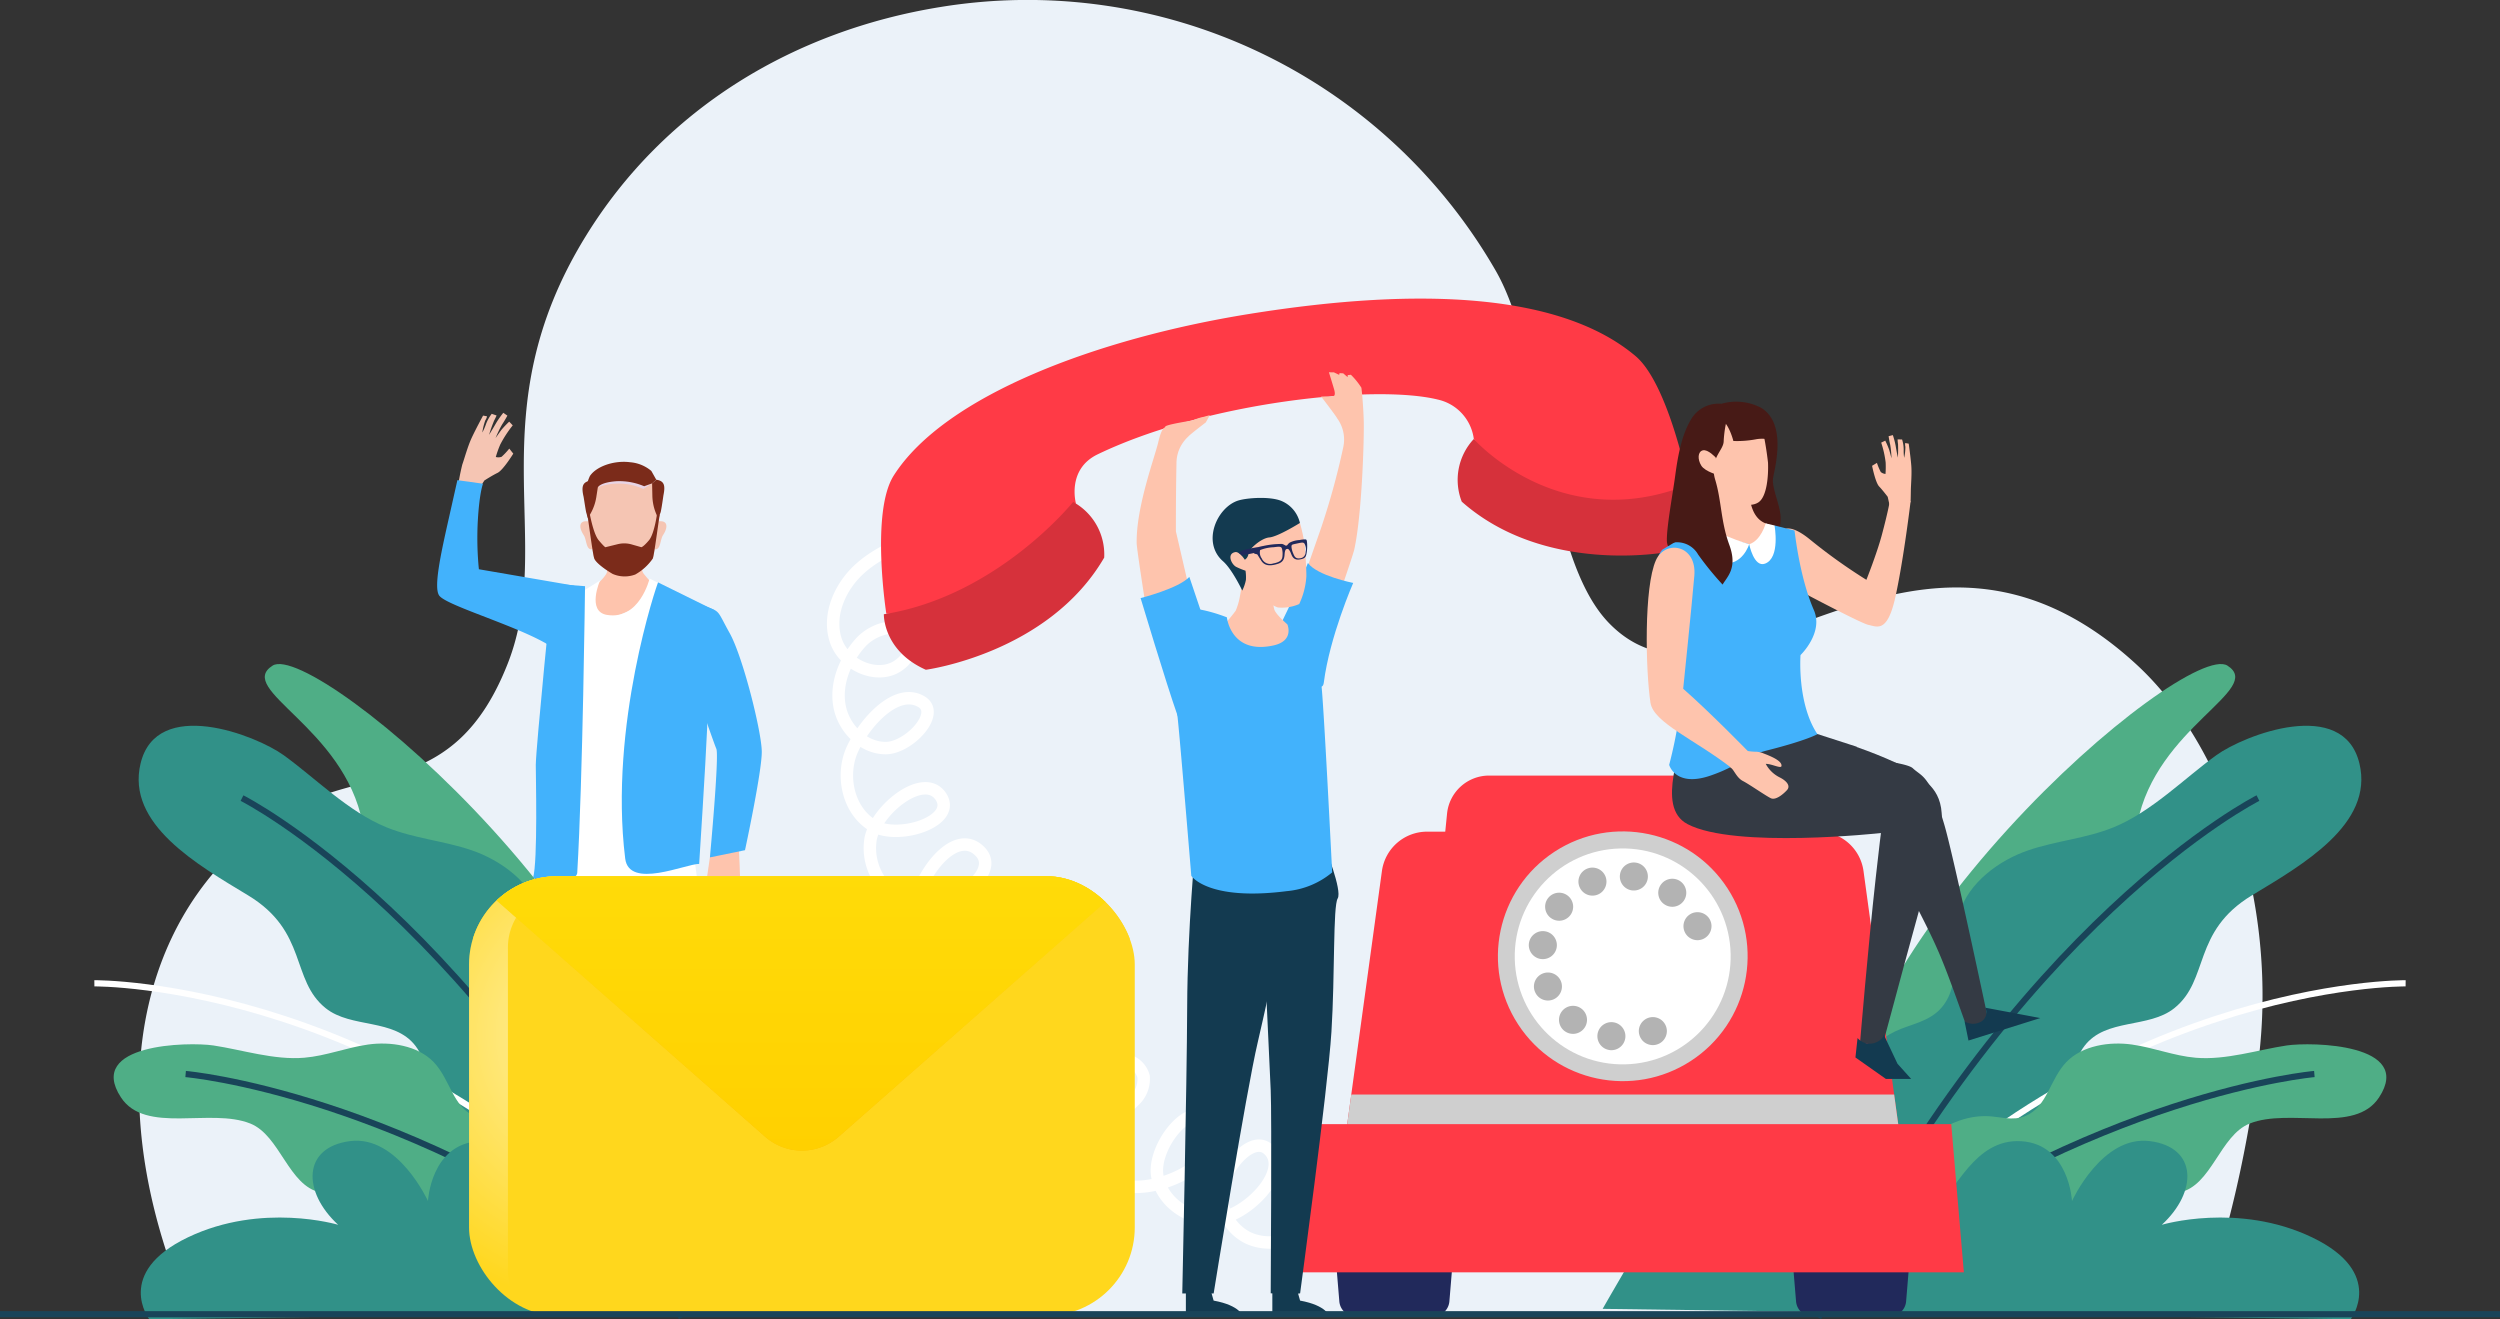 <svg height="212.349" viewBox="0 0 402.406 212.349" width="402.406" xmlns="http://www.w3.org/2000/svg" xmlns:xlink="http://www.w3.org/1999/xlink"><rect x="0" y="0" width="402.406" height="212.349" fill="#333333" stroke="none"/><clipPath id="a"><rect height="70.751" rx="14.222" width="107.154"/></clipPath><radialGradient id="b" cx=".109" cy=".359" gradientTransform="matrix(.683 0 0 1 .159 0)" gradientUnits="objectBoundingBox" r=".627"><stop offset="0" stop-color="#fff"/><stop offset="1" stop-color="#fff" stop-opacity="0"/></radialGradient><linearGradient id="c" gradientUnits="objectBoundingBox" x1=".5" x2=".5" y2="1"><stop offset="0" stop-color="#ffd71d"/><stop offset="1" stop-color="#feb200"/></linearGradient><linearGradient id="d" gradientUnits="objectBoundingBox" x1="2.588" x2="3.588" y1=".5" y2=".5"><stop offset="0" stop-color="#343a44"/><stop offset=".301" stop-color="#232c3d"/><stop offset=".639" stop-color="#172339"/><stop offset="1" stop-color="#142138"/></linearGradient><linearGradient id="e" x1="2.468" x2="3.468" xlink:href="#d" y1=".5" y2=".5"/><path d="m50.488 68.609c-20.314 12.775-30.955 41.561-14.51 79.925h323.541c5.49-13.9 8.778-32.158 9.81-43.026 2.251-23.712-5.811-48.341-20.018-61.345-35.955-32.906-65.849 12.8-84.751-6.521-10.91-11.154-9.876-42.46-18.413-56.992a86.958 86.958 0 0 0 -89.3-42.216c-23.278 3.777-44.273 16.1-57.082 36.939-17.543 28.545-4.773 49-12.516 68.725-8.636 21.996-23.19 15.976-36.761 24.511z" fill="#ebf2f9" transform="translate(-5.519 62.703)"/><path d="m105.605 52.481a27.926 27.926 0 0 0 2.956-1.68l1.268-1.966s1.24-.8 2.129-1.233 2.523-3.09 2.523-3.09l-.646-.811a11.062 11.062 0 0 1 -1.239 1.322 1.585 1.585 0 0 1 -.93.03 16.692 16.692 0 0 1 .716-2.005 18.651 18.651 0 0 1 2.011-3.086l-.568-.6a16.345 16.345 0 0 0 -1.239 1.3c-.327.434-.957 1.345-.957 1.345a17.924 17.924 0 0 1 1.059-2.2c.406-.6.845-1.41.845-1.41l-.658-.457a14.913 14.913 0 0 0 -1.167 1.661c-.4.711-1.13 1.891-1.13 1.891a23.452 23.452 0 0 1 .835-2.332 8.321 8.321 0 0 0 .379-.789l-.78-.267a6.268 6.268 0 0 0 -.922 1.648 8.7 8.7 0 0 1 -.594 1.361 9.369 9.369 0 0 1 .489-1.976 1.716 1.716 0 0 0 .267-.632l-.632-.12s-1.215 2.238-1.853 3.625-1.137 3.261-1.5 4.276a39.173 39.173 0 0 0 -.827 4.47z" fill="#f5c5b3" transform="translate(-31.861 28.506)"/><path d="m122.67 71.347-15.38-2.647a51.17 51.17 0 0 1 -.167-7.882c.271-4.6.835-5.885.835-5.885l-4.127-.572s-.815 3.625-1.4 6.23c-1.3 5.777-2.48 11.188-1.491 12.394 1.436 1.75 14.235 5.313 18.614 8.6 2.637 1.973 2.483-4.355 3.116-10.238z" fill="#42b2fc" transform="translate(-30.208 22.927)"/><path d="m166.671 143.912-.778 5.32 1.608 3.646 1.174-1.587.271-2.972 1.736.261.852-1.069-.074-2.227-.286-6.061z" fill="#fec4ad" transform="translate(-52.402 -5.908)"/><path d="m162.819 84.786c-1.185-.438-5.053-.152-5.053-.152a15.927 15.927 0 0 0 1.206 7.318c1.571 3.189 5.465 14.806 5.958 15.9s-1.033 17.484-1.033 17.484l5.649-1.158s2.723-12.643 2.7-15.857-3.028-15.243-5.166-19.078-1.385-3.396-4.261-4.457z" fill="#42b2fc" transform="translate(-49.628 12.671)"/><path d="m146.548 67s-1.243 5.451-.271 6.719c.57.743 2.986 3.391 2.986 3.391s-8 4.225-10.356 4.225-1.528-4.72-1.528-4.72 2.566-2.028 2.948-3.052a23.1 23.1 0 0 0 .6-3.992z" fill="#fec4ad" transform="translate(-42.666 18.632)"/><path d="m152.677 66.309s-.092-1.985 1.572-1.934c1.062.032 1.144 1.006.317 2.261-.349.529-.384 1.724-.816 2.109-.526.467-.966-.254-1.126-.582a3.964 3.964 0 0 1 .053-1.854z" fill="#f5c5b3" transform="translate(-47.858 19.524)"/><path d="m137.927 66.309s.091-1.985-1.572-1.934c-1.062.032-1.144 1.006-.317 2.261.348.529.384 1.724.815 2.109.526.467.966-.254 1.126-.582a3.958 3.958 0 0 0 -.052-1.854z" fill="#f5c5b3" transform="translate(-42.068 19.524)"/><path d="m148.989 57.4a18.7 18.7 0 0 1 -.335 2.02c-.04.23-.083.494-.127.8-.343 2.383-.779 5.623-.967 6.106a8.539 8.539 0 0 1 -2.822 2.575 4.853 4.853 0 0 1 -3.65-.1c-.808-.475-2.637-1.676-2.947-2.478-.191-.493-.642-3.827-.989-6.249-.04-.277-.078-.515-.114-.726a18.07 18.07 0 0 1 -.328-1.951c-.123-2.013 2.142-4.941 6.141-4.941 4.728.006 6.263 2.934 6.138 4.944z" fill="#f5c5b3" transform="translate(-42.484 23.572)"/><path d="m139.746 55.236a9.564 9.564 0 0 1 7.324.268l1.41-.9a11.572 11.572 0 0 0 -5.012-1.054c-2.956.023-3.722 1.686-3.722 1.686z" fill="#e8d4e5" transform="translate(-43.518 23.202)"/><g fill="#7b2b1a"><path d="m148.824 62.719c-.04.23-.083.494-.126.8-.344 2.383-.78 5.623-.968 6.106a8.539 8.539 0 0 1 -2.822 2.575 4.853 4.853 0 0 1 -3.65-.1c-.808-.475-2.637-1.676-2.947-2.478-.191-.493-.643-3.827-.989-6.249-.04-.277-.078-.515-.115-.726l.327-.487s.588 3.454 1.49 4.528 1.074 1.122 1.074 1.122l1.844-.456.148-.037a4.331 4.331 0 0 1 2.151.017c.04.009.078.02.118.032l.134.039 1.4.4s.326-.05 1.227-1.122 1.336-4.528 1.336-4.528z" transform="translate(-42.655 20.275)"/><path d="m154.808 56.722c-.013.065-.338 2.42-.471 2.792-.2.57-.36.982-.36.982l-.242-.527a7.841 7.841 0 0 1 -.716-3.108l-.043-2.018.671-.594c1.323.197 1.464.963 1.161 2.473z" transform="translate(-48.013 22.965)"/><path d="m138.558 55.014v.009l-.322 2.076a7.837 7.837 0 0 1 -.966 2.733l-.028.048-.366.632s-.108-.367-.258-.889c-.11-.384-.384-2.352-.45-2.63-.02-.087-.039-.171-.055-.253-.282-1.478-.007-2.1 1.3-2.292z" transform="translate(-42.249 22.897)"/><path d="m148.234 52.769-.671.594-1.278.46a10.143 10.143 0 0 0 -4.505-.809c-2.564.2-2.914.934-2.95.98l-.265-.057-1.258-.275-.257-.057a8.012 8.012 0 0 1 .5-1.425c1.009-1.519 3.751-2.5 6.243-2.249.084.008.167.017.25.029a6.005 6.005 0 0 1 3.4 1.4z" transform="translate(-42.601 24.445)"/></g><path d="m158.5 250.141v4.992h-9.594s.36-1.807 4.91-2.642l.669-2.35z" fill="#133a50" transform="translate(-46.632 -43.597)"/><path d="m136.4 250.141v4.992h-9.594s.36-1.807 4.911-2.642l.669-2.35z" fill="#133a50" transform="translate(-39.122 -43.597)"/><path d="m151.908 137.587s1.343 16.079 1.39 29.191.828 46.261.828 46.261h-5.3s-5.459-31.838-7.444-40.267-7.145-35.028-7.145-35.028z" fill="#133a50" transform="translate(-41.647 -5.353)"/><path d="m137.06 154.887s-.992 19.979-1.191 23.912 0 34.253 0 34.253-4.962.134-4.962 0-4.678-32.288-5.284-41.98-.251-21.184-1.056-22.525 2.172-10.864 2.172-10.864l7.023 1.874z" fill="#133a50" transform="translate(-38.313 -5.385)"/><path d="m135.872 78.659s-2.2 4.99 1.111 5.541c5.263.876 6.866-5.858 6.866-5.858l5.8 2.988s-.106 36.126 2.174 47.154c1.324 6.4-20.714 3.352-23.947-2.332-2.8-4.919 5.286-45.8 5.286-45.8z" fill="#fff" transform="translate(-39.286 14.778)"/><path d="m151.429 79.288c-.16.221-7.942 23-5.295 44.446.617 5 9.734.863 11.908.863 0 0 1.035-16 1.288-21.953s-2.583-7.907-2.331-10.82 3.419-8.1 3.419-8.1z" fill="#42b2fc" transform="translate(-45.502 14.457)"/><path d="m131.064 126.116c.89-14.907 1.254-46.108 1.254-46.108l-5.259-.392s-2.631 26.17-2.67 29.146c-.015 1.182.354 15.554-.445 18.244 1.774.266 7.013.905 7.12-.89z" fill="#42b2fc" transform="translate(-38.149 14.345)"/><path d="m213.21 67c-4.129 1.416-8.373 2.9-11.652 5.779s-5.391 7.544-4.01 11.685 7.136 6.551 10.464 3.726a3.761 3.761 0 0 0 1.288-4.19c-1.27-2.829-5.692-1.5-7.764.8-2.459 2.736-4.022 6.477-3.413 10.1s3.776 6.887 7.454 6.883 8.919-5.552 5.771-7.453c-4-2.415-9.136 3.335-11.1 7.572s-.737 9.973 3.281 12.352 13.448-.629 10.978-4.593c-2.611-4.19-10.324 1.851-11.349 6.68a9.3 9.3 0 0 0 7.656 10.715c4.9.6 13.39-4.985 10-8.571-4.9-5.182-13.074 8.013-10.714 14.745s12.106 9.411 17.575 4.831a4.032 4.032 0 0 0 1.758-3.407c-.317-2.2-3.333-2.824-5.443-2.119-5.508 1.84-8 9.549-4.6 14.261s11.492 4.8 14.985.159a3.984 3.984 0 0 0 .962-3.144 3.205 3.205 0 0 0 -3.725-2.121 6.067 6.067 0 0 0 -3.692 2.772 11.317 11.317 0 0 0 17.6 14.113 4.754 4.754 0 0 0 1.573-3.924 3.718 3.718 0 0 0 -3.776-2.739 6.585 6.585 0 0 0 -4.418 2.229c-4.931 5.121-2.823 15.031 3.765 17.7s19.655-4.685 15.029-10.083c-3.089-3.605-9.184 4.192-8.4 8.875s6.166 7.875 10.758 6.669 10.639-7.793 7.091-10.948c-2.51-2.232-6.572 2.488-7.348 5.757a7.717 7.717 0 0 0 3.98 8.443c3.245 1.6 7.219.635 10.341-1.192s5.711-4.436 8.717-6.447a27.264 27.264 0 0 1 20.828-3.9" fill="none" stroke="#fff" stroke-miterlimit="10" stroke-width="2" transform="translate(-63.013 18.633)"/><path d="m504.027 99.447c-6.687-4.268-66.3 45.985-64.114 85.688 0 0 11.605-15.672 21.72-23.31s11.1-15.633 11.082-23.551 15.108-4.648 16.812-13.431c3.015-15.543 20.519-21.554 14.5-25.396z" fill="#4fae86" transform="translate(-145.49 7.694)"/><path d="m507.676 141.546c-9.631 5.833-6.8 13.608-12.473 18.151-4.13 3.3-11.021 1.575-14.456 6.073-3.871 5.069.531 12.046.856 18.156.45 8.439-7.077 14.766-14.725 17.329-8.878 2.977-20.378 2.045-25.238-6.784-5.739-10.424-1.443-26.139 8.625-31.035 2.445-1.189 5.551-1.511 7.548-3.918 3.373-4.064 1.208-9.909 2.77-15.077 1.522-5.037 6.5-8.579 11.092-10.149s9.261-1.888 13.745-3.709c6.106-2.48 11.453-7.929 16.536-11.6 4.535-3.279 20.455-9.431 23.045 1.32 2.36 9.789-9.234 16.344-17.325 21.243z" fill="#319188" transform="translate(-145.224 2.584)"/><path d="m508.067 131.872s-39.367 19.782-70.767 83.613" fill="none" stroke="#194459" stroke-miterlimit="10" transform="translate(-144.622 -3.41)"/><path d="m532.8 177.031s-50.615-.566-92.672 47.678" fill="none" stroke="#fff" stroke-miterlimit="10" transform="translate(-145.584 -18.755)"/><path d="m512.72 204.592c-4.823 1.93-6.132 10.062-11.327 11.095-3.778.751-7.81-2.6-11.5-.86-4.161 1.957-3.428 7.823-5.129 11.809-2.35 5.506-9.332 7.069-15.214 6.2-6.831-1.007-14.169-5.348-14.625-12.542-.539-8.491 7.245-17.069 15.465-16.894 2 .042 4.159.85 6.241-.026 3.514-1.481 3.911-5.9 6.571-8.671 2.591-2.7 7.009-3.328 10.548-2.828s6.741 1.822 10.288 2.129c4.831.417 10.091-1.3 14.62-1.975 4.04-.6 20.54-.285 14.885 8.356-3.919 5.984-14.394 1.634-20.823 4.207z" fill="#4fae86" transform="translate(-150.602 -23.746)"/><path d="m519.109 199.147s-35.16 2.992-76.04 33.282" fill="none" stroke="#194459" stroke-miterlimit="10" transform="translate(-146.583 -26.27)"/><path d="m384.721 242.47s8-14.006 9.306-15.45c8.23-9.11 19.147-9.211 30.261-6.91 3.216.665 11.729 5.138 14.818 4.52 2.406-.481 5.295-9.626 13-9.145s8.165 9.626 8.165 9.626 4.831-10.626 12.532-9.644 7.7 8.154 1.925 13.472c0 0 12.273-3.682 24.186 2.022s6.223 13.183 6.223 13.183z" fill="#319188" transform="translate(-126.757 -31.793)"/><path d="m59.8 99.447c6.687-4.268 66.3 45.985 64.114 85.688 0 0-11.605-15.672-21.72-23.31s-11.1-15.633-11.082-23.551-15.112-4.648-16.812-13.431c-3.017-15.543-20.521-21.554-14.5-25.396z" fill="#4fae86" transform="translate(-15.928 7.694)"/><path d="m45.433 141.546c9.631 5.833 6.8 13.608 12.473 18.151 4.13 3.3 11.021 1.575 14.456 6.073 3.872 5.069-.531 12.046-.856 18.156-.45 8.439 7.077 14.766 14.726 17.329 8.881 2.977 20.376 2.046 25.237-6.785 5.739-10.424 1.443-26.139-8.625-31.035-2.445-1.189-5.55-1.511-7.548-3.918-3.372-4.064-1.208-9.909-2.77-15.077-1.526-5.04-6.502-8.58-11.09-10.15s-9.261-1.888-13.746-3.709c-6.105-2.48-11.452-7.929-16.536-11.6-4.535-3.279-20.455-9.431-23.045 1.32-2.36 9.791 9.234 16.346 17.324 21.245z" fill="#319188" transform="translate(-5.481 2.584)"/><path d="m53 131.872s39.364 19.782 70.77 83.613" fill="none" stroke="#194459" stroke-miterlimit="10" transform="translate(-14.046 -3.41)"/><path d="m17 177.031s50.615-.566 92.672 47.678" fill="none" stroke="#fff" stroke-miterlimit="10" transform="translate(-1.811 -18.755)"/><path d="m43.7 204.592c4.824 1.93 6.131 10.062 11.327 11.095 3.778.751 7.81-2.6 11.5-.86 4.161 1.957 3.428 7.823 5.129 11.809 2.35 5.506 9.332 7.069 15.215 6.2 6.83-1.007 14.168-5.348 14.624-12.542.539-8.491-7.245-17.069-15.465-16.894-2 .042-4.159.85-6.241-.026-3.514-1.481-3.911-5.9-6.57-8.671-2.591-2.7-7.01-3.328-10.548-2.828s-6.739 1.825-10.287 2.125c-4.831.417-10.091-1.3-14.62-1.975-4.039-.6-20.54-.285-14.885 8.356 3.921 5.988 14.391 1.638 20.821 4.211z" fill="#4fae86" transform="translate(-3.413 -23.746)"/><path d="m39.252 199.147s35.159 2.992 76.04 33.282" fill="none" stroke="#194459" stroke-miterlimit="10" transform="translate(-9.373 -26.27)"/><path d="m150.1 242.47s-8-14.006-9.306-15.45c-8.229-9.11-19.147-9.211-30.261-6.91-3.216.665-11.729 5.138-14.818 4.52-2.406-.481-5.294-9.626-13-9.145s-8.165 9.626-8.165 9.626-4.831-10.626-12.532-9.644-7.7 8.154-1.925 13.472c0 0-12.274-3.682-24.187 2.022s-6.223 13.183-6.223 13.183z" fill="#319188" transform="translate(-5.663 -31.793)"/><path d="m335.189 251.942h-12.451a2.641 2.641 0 0 1 -2.632-2.422l-.815-9.83h19.346l-.815 9.83a2.641 2.641 0 0 1 -2.633 2.422z" fill="#21295b" transform="translate(-104.525 -40.046)"/><path d="m446.541 251.942h-12.451a2.641 2.641 0 0 1 -2.632-2.422l-.815-9.83h19.346l-.815 9.83a2.641 2.641 0 0 1 -2.633 2.422z" fill="#21295b" transform="translate(-142.361 -40.046)"/><path d="m411.527 192.939h-90.284l6.384-46.543a7.333 7.333 0 0 1 7.265-6.337h62.985a7.334 7.334 0 0 1 7.266 6.337z" fill="#ff3a46" transform="translate(-105.188 -6.193)"/><path d="m405.613 179.264h-65.913l4.682-46.758a6.8 6.8 0 0 1 6.765-6.122h43.018a6.8 6.8 0 0 1 6.766 6.122z" fill="#ff3a46" transform="translate(-111.46 -1.546)"/><path d="m322.693 204.15-1.449 10.566h90.283l-1.449-10.566z" fill="#cfcfcf" transform="translate(-105.189 -27.97)"/><path d="m416.269 235.224h-109.826l2.033-23.861h105.76z" fill="#ff3a46" transform="translate(-100.16 -30.421)"/><circle cx="20.094" cy="20.094" fill="#cfcfcf" r="20.094" transform="matrix(.838 -.546 .546 .838 233.394 148.058)"/><circle cx="17.374" cy="17.374" fill="#fff" r="17.374" transform="matrix(1 -.023 .023 1 243.421 136.971)"/><path d="m395.808 189.777a2.268 2.268 0 0 1 -1.6-.657 1.83 1.83 0 0 1 -.277-.348 2.23 2.23 0 0 1 -.213-.387 3.066 3.066 0 0 1 -.129-.419 2.6 2.6 0 0 1 -.046-.445 2.264 2.264 0 0 1 2.7-2.21 2.423 2.423 0 0 1 .419.129 2.514 2.514 0 0 1 .393.206 2.361 2.361 0 0 1 .341.284 2.268 2.268 0 0 1 .664 1.591 2.61 2.61 0 0 1 -.046.445 3.169 3.169 0 0 1 -.128.419 2.9 2.9 0 0 1 -.207.387 2.165 2.165 0 0 1 -.284.348 2.361 2.361 0 0 1 -.341.277 1.8 1.8 0 0 1 -.393.206 1.957 1.957 0 0 1 -.419.129 2.055 2.055 0 0 1 -.434.045z" fill="#b3b3b3" transform="translate(-129.756 -21.554)"/><path d="m379.7 177.761a2.256 2.256 0 0 1 -1.915-2.552 2.256 2.256 0 0 1 2.552-1.914 2.262 2.262 0 0 1 1.914 2.552 2.259 2.259 0 0 1 -2.236 1.94 1.744 1.744 0 0 1 -.315-.026zm-7.25-3.081a2.262 2.262 0 0 1 -.387-3.17 2.255 2.255 0 0 1 3.164-.386 2.255 2.255 0 0 1 .387 3.164 2.243 2.243 0 0 1 -1.779.87 2.24 2.24 0 0 1 -1.381-.478zm-4.737-6.3a2.248 2.248 0 0 1 1.245-2.932 2.256 2.256 0 0 1 2.938 1.244 2.265 2.265 0 0 1 -1.25 2.939 2.277 2.277 0 0 1 -.844.161 2.24 2.24 0 0 1 -2.085-1.414zm.954-5.271a2.261 2.261 0 0 1 -1.921-2.552 2.258 2.258 0 0 1 2.552-1.914 2.258 2.258 0 0 1 1.921 2.545 2.259 2.259 0 0 1 -2.236 1.94 2.684 2.684 0 0 1 -.312-.021zm1.553-6.638a2.255 2.255 0 0 1 -.393-3.164 2.25 2.25 0 0 1 3.164-.393 2.25 2.25 0 0 1 .393 3.164 2.241 2.241 0 0 1 -1.779.87 2.243 2.243 0 0 1 -1.38-.479zm18.211-2.243a2.25 2.25 0 0 1 -.393-3.164 2.255 2.255 0 0 1 3.164-.4 2.263 2.263 0 0 1 .393 3.17 2.263 2.263 0 0 1 -1.779.87 2.266 2.266 0 0 1 -1.38-.478zm-13.553-2.732a2.25 2.25 0 0 1 1.244-2.933 2.258 2.258 0 0 1 2.939 1.245 2.26 2.26 0 0 1 -1.25 2.938 2.26 2.26 0 0 1 -.844.161 2.247 2.247 0 0 1 -2.084-1.413zm8.436.567a2.255 2.255 0 0 1 -1.913-2.552 2.248 2.248 0 0 1 2.545-1.915 2.25 2.25 0 0 1 1.921 2.546 2.259 2.259 0 0 1 -2.23 1.94 2.778 2.778 0 0 1 -.318-.021z" fill="#b3b3b3" transform="translate(-120.643 -8.745)"/><path d="m406.684 164.2a2.472 2.472 0 0 1 -.438-.045 2.383 2.383 0 0 1 -.425-.129 2.779 2.779 0 0 1 -.387-.207 2.5 2.5 0 0 1 -.348-.283 2.267 2.267 0 0 1 -.658-1.592 2.076 2.076 0 0 1 .046-.445 2 2 0 0 1 .129-.419 2.258 2.258 0 0 1 .207-.393 2.4 2.4 0 0 1 .277-.341 2.6 2.6 0 0 1 .735-.49 2.317 2.317 0 0 1 .425-.122 2.267 2.267 0 0 1 2.03.612 2.053 2.053 0 0 1 .283.341 2.3 2.3 0 0 1 .207.393 2 2 0 0 1 .129.419 2.071 2.071 0 0 1 .045.445 2.266 2.266 0 0 1 -2.256 2.255z" fill="#b3b3b3" transform="translate(-133.453 -12.864)"/><path d="m350.036 54.414a9.637 9.637 0 0 1 1.936-10.079s16.339 10.586 34.6 7.6c0 0 2 5.508-3.611 10.608.001-.001-19.547 3.707-32.925-8.129z" fill="#d6313b" transform="translate(-114.749 26.333)"/><path d="m330.238 19.346c-11.757-9.915-34.03-11.308-62.221-6.769-24.241 3.9-48.931 13.058-57.172 25.992-3.753 5.89-1.2 22.25-1.2 22.25 22.332 1.4 30.511-17.8 30.511-17.8s-1.493-5.447 3.51-7.855c17.506-8.424 44.648-11.3 54.745-8.815a7.479 7.479 0 0 1 5.8 6.357s13.789 15.657 34.55 7.324c0 0-3.183-16.181-8.523-20.684z" fill="#ff3a46" transform="translate(-66.981 37.965)"/><path d="m244.947 68.634a9.636 9.636 0 0 0 -5-8.962s-12.191 15.179-30.467 18.076c0 0-.173 5.857 6.758 8.938-.001 0 19.723-2.616 28.709-18.052z" fill="#d6313b" transform="translate(-67.213 21.122)"/><g clip-path="url(#a)" transform="translate(75.5 141.037)"><rect fill="#ffd71d" height="70.751" rx="14.222" width="107.154"/><path d="m215.5 160.31a9.389 9.389 0 0 0 -9.39-9.39h-88.369a9.39 9.39 0 0 0 -9.39 9.39l48.59 39.39a7.83 7.83 0 0 0 9.855.005z" fill="#ffd71d" transform="translate(-108.351 -150.92)"/><path d="m114.606 214.369v-51.969a9.39 9.39 0 0 1 9.39-9.39h87.957a9.3 9.3 0 0 0 -5.837-2.088h-88.374a9.389 9.389 0 0 0 -9.39 9.39v51.971a9.39 9.39 0 0 0 9.39 9.39h.417a9.333 9.333 0 0 1 -3.553-7.304z" fill="url(#b)" opacity=".7" transform="translate(-108.351 -150.92)"/><path d="m156.006 192.852-47.655-41.932h107.149l-47.65 41.932a8.965 8.965 0 0 1 -11.844 0z" fill="url(#c)" transform="translate(-108.351 -150.92)"/><path d="m156.006 192.852-47.655-41.932h107.149l-47.65 41.932a8.965 8.965 0 0 1 -11.844 0z" fill="#fd0" opacity=".7" transform="translate(-108.351 -150.92)"/></g><path d="m316.482 66.372s3.05-8.8 3.263-9.77c1.264-5.719 1.607-18.117 1.528-20.753s-.325-4.952-.376-5.306a11.828 11.828 0 0 0 -1.694-2.091 3.584 3.584 0 0 1 -.508.053l-.02.331-.706-.609-.59-.033-.062.276-.84-.4-.81-.014s.522 1.674.82 2.691-.013 1.1-.013 1.1a2.217 2.217 0 0 1 -.907.168 6.32 6.32 0 0 0 -1.151-.05s2.462 3.2 2.576 3.5a5.8 5.8 0 0 1 .99 4.635 118.193 118.193 0 0 1 -3.507 12.813c.076-.18-3.314 9.5-3.314 9.5z" fill="#fec4ad" transform="translate(-101.762 31.866)"/><path d="m312.838 93.823c.944-7.407 4.734-16.056 4.734-16.056s-5.792-1.147-7.289-3.207c0 0-2 4.875-3.145 7.3-1.271 2.684-3.052 5.605-.813 7.2 2.163 1.54 6.184 7.34 6.513 4.763z" fill="#42b2fc" transform="translate(-99.757 16.064)"/><path d="m283.111 250.99v4.761h9.152s-.344-1.723-4.684-2.519l-.638-2.242z" fill="#133a50" transform="translate(-92.231 -43.885)"/><path d="m304.194 250.99v4.761h9.152s-.344-1.723-4.684-2.519l-.638-2.242z" fill="#133a50" transform="translate(-99.395 -43.885)"/><path d="m284.352 143.624s-1.281 13.306-1.326 25.814-.79 46.161-.79 46.161h5.051s5.208-32.4 7.1-40.443 6.816-31.381 6.816-31.381z" fill="#133a50" transform="translate(-91.934 -7.403)"/><path d="m294.934 76.782s-.327 2.546-.595 3.841a10.369 10.369 0 0 1 -.69 2.374 29.083 29.083 0 0 1 -3.124 3.549s8.374 4.421 10.836 4.421 1.6-4.938 1.6-4.938-2.684-2.122-3.085-3.194a24.148 24.148 0 0 1 -.623-4.177z" fill="#fec4ad" transform="translate(-94.751 15.309)"/><path d="m302.077 157.969s.947 21.089 1.136 24.842 0 32.675 0 32.675 4.733.128 4.733 0 4.462-32.832 5.041-42.078.239-20.207 1.007-21.486-2.072-8.331-2.072-8.331l-6.7-.245z" fill="#133a50" transform="translate(-98.676 -7.308)"/><path d="m288.656 87.066s-7.07-2.837-8.239-.508c-.883 1.76-.123 13.074.269 16.235.341 2.75 2.245 25.885 2.245 25.885s2.644 4.095 15.361 2.464a13.238 13.238 0 0 0 7.315-3.018s-1.375-27.606-1.754-30.375a59.639 59.639 0 0 0 -1.687-7.093l-3.786-2.492s1.207 2.665-2.209 3.425c-6.884 1.529-7.515-4.523-7.515-4.523z" fill="#42b2fc" transform="translate(-91.177 12.299)"/><path d="m302.571 62.2c.8.322 2.2 1.045 2.36 1.713a26.625 26.625 0 0 1 .8 3.784c.074 1.176.242 3.4.241 4.783a12.2 12.2 0 0 1 -1.154 4.484 6.887 6.887 0 0 1 -3.428.553c-.787-.224-5.4-2.612-5.692-5.535 0 0-.818.431-2.323-2.008-.392-.636.962-5.361 1.143-6.2.442-2.046 5.489-.434 6.621-.757a2.456 2.456 0 0 0 1.432-.817z" fill="#fec4ad" transform="translate(-95.694 20.263)"/><path d="m303.688 62.722s-3.537 2.214-4.916 2.328-3.405 2.01-3.368 2.6a1.278 1.278 0 0 1 -.582.992s-.858-1.368-1.561-1.226c-1.394.282-.576 2 .182 2.379a11.7 11.7 0 0 0 1.491.611 7.241 7.241 0 0 1 .066 1.471 6.774 6.774 0 0 1 -.59 1.726s-1.632-3.436-3.1-4.719c-3.479-3.048-.961-8.714 2.467-9.778 1.384-.43 5.184-.715 7.035.114a5.042 5.042 0 0 1 2.876 3.502z" fill="#133a50" transform="translate(-94.452 21.456)"/><path d="m298.418 70.994c.052.138.414.164.481.193.145.063.082.085.719 1.06.47.718 1.257.95 2.727.459 1.123-.376.967-1.341 1.046-1.8s.176-.538.356-.568.276.011.508.417.339 1.451 1.511 1.275c.809-.121 1.023-.345 1.132-.984a6.7 6.7 0 0 0 .092-1.55c-.032-.424-.041-.682-.257-.7a3.941 3.941 0 0 0 -.963.106 3.892 3.892 0 0 0 -1.583.412c-.379.275-.337.443-.537.481s-.239-.137-.689-.265a13.649 13.649 0 0 0 -3.017.321c-.7.123-1.661.386-1.641.65a2.005 2.005 0 0 0 .115.493zm6.049-1.043c.035-.343.062-.305.927-.5s.957-.16 1.131-.022a1.845 1.845 0 0 1 .214 1.4.957.957 0 0 1 -.835 1c-.761.133-.939-.244-1.155-.772a3.252 3.252 0 0 1 -.282-1.106zm-5.042.564a6.574 6.574 0 0 1 2.169-.458c.881-.108 1.175-.145 1.324.166a3.256 3.256 0 0 1 .111 1.132c-.022.57-.135 1.068-1.508 1.316a1.477 1.477 0 0 1 -1.838-.819 1.607 1.607 0 0 1 -.258-1.337zm-2.939.874 1.932-.395.654-.955s-.742.106-1.969.379a3.753 3.753 0 0 0 -1.164.549 1.889 1.889 0 0 1 .546.422z" fill="#21295b" transform="translate(-96.59 18.026)"/><path d="m272.807 70.729s-1.673-10.6-1.689-11.589c-.1-5.855 2.873-13.723 3.477-16.291s1.008-2.162 1.129-2.5 4.374-.988 4.374-.988a11.212 11.212 0 0 1 1.411-.5c.267-.026 1.389-.362 1.389-.362l-.652 1.173s-2.651 2.017-2.822 2.285a5.8 5.8 0 0 0 -1.9 4.344c-.109 5.239-.092 10.915-.092 10.915-.039-.191 2.509 10.852 2.509 10.852z" fill="#fec4ad" transform="translate(-88.156 28.318)"/><path d="m277.991 100.178c-1.8-5.107-5.916-18.823-5.916-18.823s6.12-1.541 7.847-3.412c0 0 2.066 6.133 2.923 8.675.949 2.814 2.379 5.923-.03 7.245-2.327 1.276-3.96 8.767-4.824 6.315z" fill="#42b2fc" transform="translate(-88.482 14.915)"/><path d="m450.8 123.347c1.59 1.479 2.714.984 5.1 9.152 1.524 5.218 7.084 31.539 7.084 31.539l-3.322 1.441c-4.491-12.581-4.486-12.569-9.733-22.78a45.435 45.435 0 0 1 -3.609-9.832l-9.7-.582c-6.065-2.492-3.986-11.344-3.986-11.344s16.576.928 18.166 2.406z" fill="url(#d)" transform="translate(-142.92 .303)"/><path d="m403.632 109.848 8.754-5.605 8.468 6.578 10.547 3.407-.057.032c4.242 1.472 9.086 3.619 10.573 5 1.59 1.479 4.721 3.578 2.2 11.7-1.614 5.191-8.649 31.493-8.649 31.493l-3.564-.634s1.266-15.24 2.535-26.64c.615-5.527.824-7.068.824-7.068s-23.55 2.568-31.136-1.439c-5.316-2.801-.495-12.572-.495-16.824z" fill="url(#e)" transform="translate(-132.502 5.977)"/><path d="m450.911 189.533s-.1.957-1.638 1.39a2.608 2.608 0 0 1 -2.577-.835l-.34 3.127 4.9 3.454h4.069l-2.2-2.443z" fill="#133a50" transform="translate(-147.7 -23.003)"/><path d="m476.279 182.971a1.682 1.682 0 0 1 -.608 2.219 2.609 2.609 0 0 1 -2.709-.011l.628 3.082 11.568-3.618z" fill="#133a50" transform="translate(-156.74 -20.774)"/><path d="m455.3 57.623a24.588 24.588 0 0 1 -1.927-2.294l-.444-2.014s-.78-1.042-1.381-1.67-1.137-3.327-1.137-3.327l.782-.472a9.732 9.732 0 0 0 .619 1.473 1.4 1.4 0 0 0 .759.31 14.684 14.684 0 0 0 .024-1.876 16.46 16.46 0 0 0 -.716-3.166l.654-.318a14.416 14.416 0 0 1 .625 1.451c.138.46.38 1.4.38 1.4a15.846 15.846 0 0 0 -.2-2.145c-.152-.619-.266-1.423-.266-1.423l.683-.176a13.111 13.111 0 0 1 .454 1.73c.11.71.354 1.909.354 1.909a20.613 20.613 0 0 0 .026-2.183 7.339 7.339 0 0 1 -.071-.768l.726.019a5.521 5.521 0 0 1 .257 1.645 7.668 7.668 0 0 0 .073 1.307 8.273 8.273 0 0 0 .2-1.783 1.523 1.523 0 0 1 -.026-.6l.559.1s.318 2.222.419 3.563-.061 3.044-.073 3.992-.036 1.69-.036 1.69z" fill="#fec4ad" transform="translate(-149.078 26.658)"/><path d="m432.447 65.685a88.165 88.165 0 0 0 9.028 6.449s1.679-4.212 2.48-7.2c.956-3.563 1.237-5.205 1.237-5.205l3.405-.279s-1.079 9.113-2.42 15.295c-1.3 6.009-2.94 4.935-4.38 4.641s-14.997-7.574-14.997-7.574l1.451-7.739s.969-1.039 4.196 1.612z" fill="#fec4ad" transform="translate(-141.056 21.196)"/><path d="m413.658 35.567a8.64 8.64 0 0 1 6.417.648c4.192 2.581 2.18 9.654 1.918 11.284s1.241 4.564 1.216 6.509-.488 2.65-1.94 4.534a3.606 3.606 0 0 0 -.541 1.5 13.888 13.888 0 0 1 -1.951-5.749c-.343-3.346-1.055-2.566-2.729-6.241s-1.748-9.21-1.748-9.21z" fill="#471a16" transform="translate(-136.589 29.429)"/><path d="m412.633 38.131-3.487-2.4a5.1 5.1 0 0 0 -4.707 2.251c-1.729 2.649-2.333 6.485-2.721 9.368s-1.4 8.3-1.334 10.451 2.68 2.442 2.68 2.442l8.759-3.789a26.007 26.007 0 0 1 -.081-9.514 47.238 47.238 0 0 0 .891-8.809z" fill="#471a16" transform="translate(-132.078 29.263)"/><path d="m418.677 39.748a52.135 52.135 0 0 1 1.112 6.345c.085 2.054-.16 5.438-1.521 6.372s-3.914.189-5.784-.585a4.406 4.406 0 0 1 -2.684-3.29 19.544 19.544 0 0 1 .19-6.7 4.086 4.086 0 0 1 3.572-3.535c1.684-.317 5.115 1.393 5.115 1.393z" fill="#fec4ad" transform="translate(-135.205 28.379)"/><path d="m409.554 52.062s.478 5.1-.6 7.507c-.741 1.658-3.743 2.361-3.743 2.361a16.927 16.927 0 0 0 2.9 9.024c3.012 4.433 12.431 6.073 12.431 6.073a41.068 41.068 0 0 0 2.811-7.848 9.155 9.155 0 0 0 -1.659-7.351s-2.546-.833-3.768-1.293c-2.968-1.118-2.62-5.835-2.62-5.835z" fill="#fec4ad" transform="translate(-133.721 23.708)"/><path d="m412.74 68.425s-6.089-1.547-7.919-2.735l-6.038 3.589s-3.547 3.386 2.507 12.282c0 0 2.3 8.1-1.432 22.38 0 0 1.007 3.678 6.664 1.72 4.869-1.685 4.978-3 9.244-4.084 6.3-1.6 7.954-2.579 7.954-2.579-3.308-4.97-2.72-12.733-2.72-12.733s3.751-3.59 2.143-7.258c-2.321-5.3-3.1-12.789-3.1-12.789l-3.232-.819a24.482 24.482 0 0 1 -2.582 2.75 1.383 1.383 0 0 1 -1.489.276z" fill="#42b2fc" transform="translate(-131.184 19.176)"/><path d="m423.108 64.9s-.742 2.759-2.653 3.359c0 0 .748 3.779 2.538 3.123 2.512-.922 1.534-6.149 1.534-6.149z" fill="#fff" transform="translate(-138.899 19.347)"/><path d="m407.358 64.7s1.192 5.773 4.382 6.24 4.26-3.04 4.26-3.04-6.761-1.983-7.422-4.052z" fill="#fff" transform="translate(-134.449 19.704)"/><path d="m411.031 38.247c-.588.038-1.023 2.82-1.082 4.373s-2.383 2.777-1.357 6.192.887 6.712 2.262 10.455-.337 5.113-1.08 6.4a49.676 49.676 0 0 1 -3.939-4.839 3.885 3.885 0 0 0 -4.208-1.886s4.493-8.726 4.342-11.079-.568-5.946 1.305-8.094 3.757-1.522 3.757-1.522z" fill="#471a16" transform="translate(-132.501 28.431)"/><path d="m410.875 48.237s-1.25-1.368-2.074-1.159-.876 1.445-.248 2.459 2.952 1.585 2.952 1.585z" fill="#fec4ad" transform="translate(-134.71 25.409)"/><path d="m415.442 42.161a16.5 16.5 0 0 0 3.546-.256 5.49 5.49 0 0 1 3.219.332l-.856-3.767a11.916 11.916 0 0 0 -4.517-1.456c-2.385.017-4.471.929-3.289 1.7 1.255.815 1.897 3.447 1.897 3.447z" fill="#471a16" transform="translate(-136.436 28.821)"/><path d="m403.135 75.348c-.4 4.725-1.794 18.19-1.794 18.19 4.3 3.762 10.386 10.016 10.386 10.016s-1.732 3.417-2.474 2.837c-5.924-4.631-12.695-7.372-13.179-10.6-.794-5.294-1.068-18.617.882-22.951 1.504-3.34 6.608-2.504 6.179 2.508z" fill="#fec4ad" transform="translate(-130.411 17.327)"/><path d="m421.237 120.605c1.8.677 2.933 1.34 2.826 2.01-.075.463-1.611-.382-2.531-.353a5.113 5.113 0 0 0 2.188 2.147c1.19.585 1.855 1.4 1.219 2.086s-1.81 1.651-2.577 1.3-3.483-2.25-4.507-2.776-1.433-1.812-1.96-2.166.964-3.059.964-3.059c.283.079 1.768.395 1.768.395a9.427 9.427 0 0 0 1.472.123 3.6 3.6 0 0 1 1.138.293z" fill="#fec4ad" transform="translate(-137.312 .694)"/><path d="m0 211.544h402.406" fill="none" stroke="#194459" stroke-miterlimit="10"/></svg>